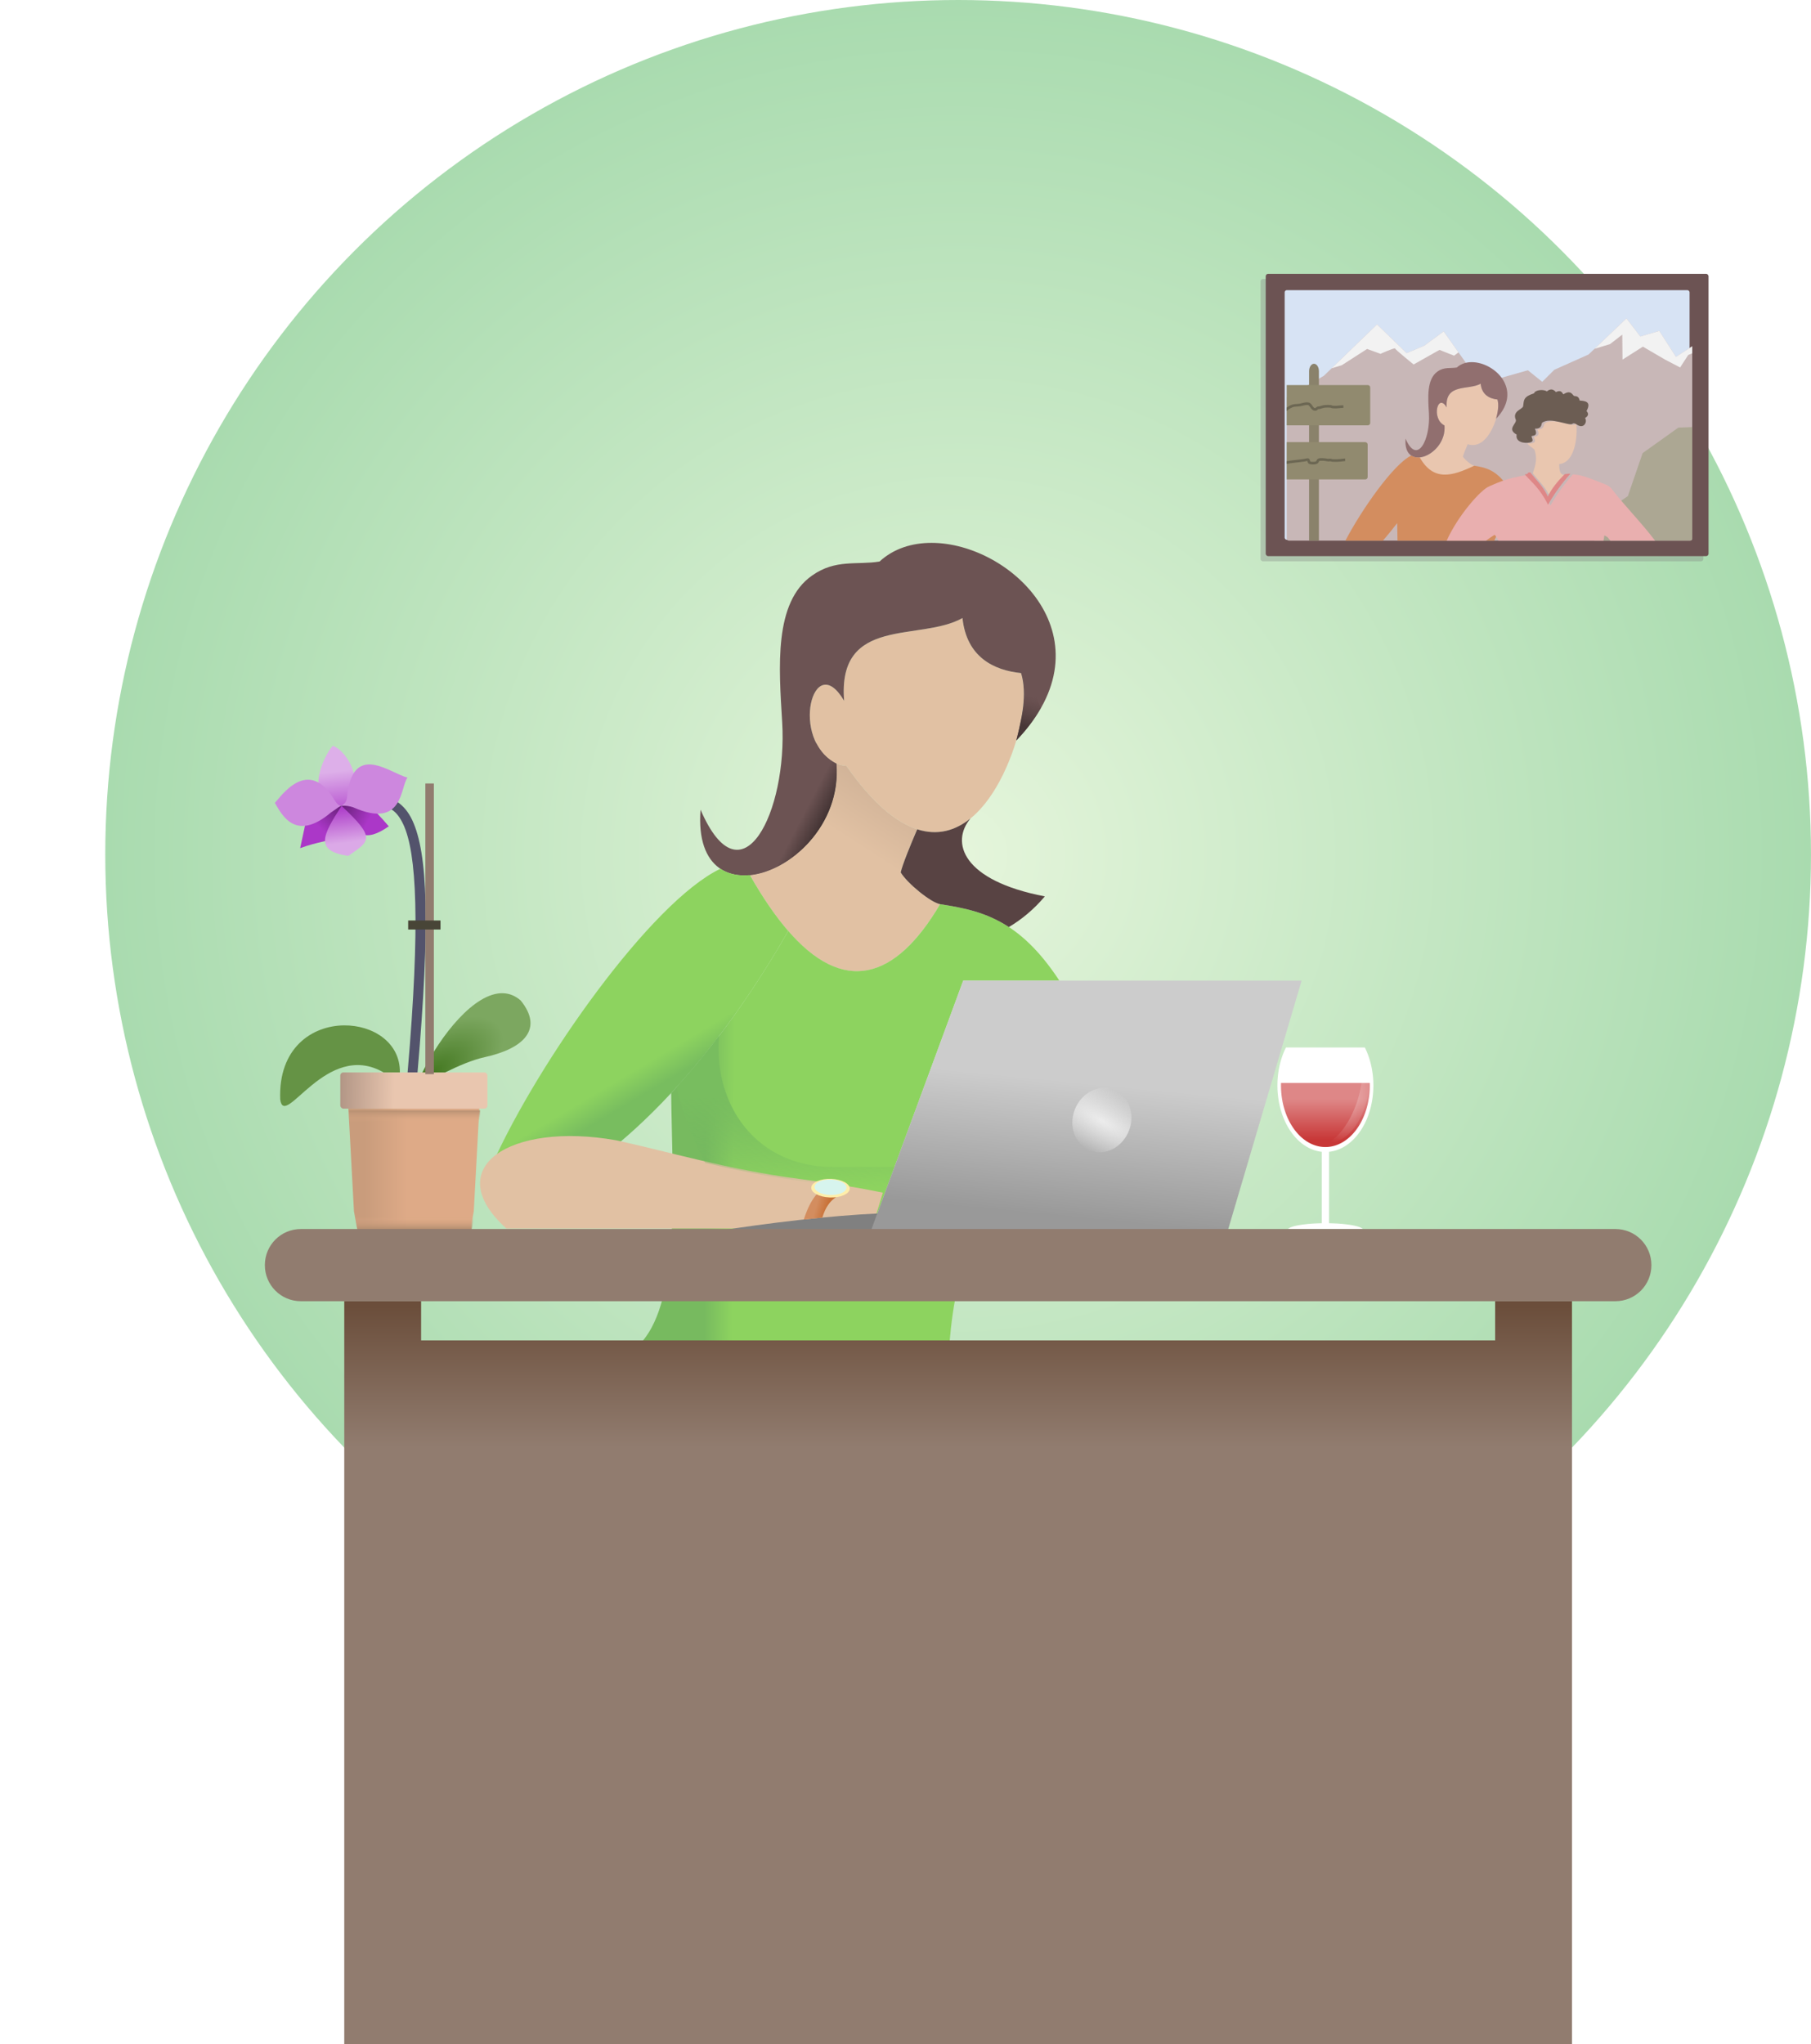 <?xml version="1.0" encoding="UTF-8" standalone="no"?>
<svg
   xmlns:dc="http://purl.org/dc/elements/1.1/"
   xmlns:cc="http://creativecommons.org/ns#"
   xmlns:rdf="http://www.w3.org/1999/02/22-rdf-syntax-ns#"
   xmlns:svg="http://www.w3.org/2000/svg"
   xmlns="http://www.w3.org/2000/svg"
   xmlns:xlink="http://www.w3.org/1999/xlink"
   xmlns:sodipodi="http://sodipodi.sourceforge.net/DTD/sodipodi-0.dtd"
   xmlns:inkscape="http://www.inkscape.org/namespaces/inkscape"
   inkscape:version="1.0 (4035a4fb49, 2020-05-01)"
   sodipodi:docname="parent.svg"
   id="svg8"
   version="1.1"
   viewBox="0 0 185.208 209.021"
   height="790"
   width="700">
  <defs
     id="defs2">
    <linearGradient
       inkscape:collect="always"
       id="linearGradient977">
      <stop
         style="stop-color:#ddafe9;stop-opacity:1;"
         offset="0"
         id="stop973" />
      <stop
         style="stop-color:#bc5fd3;stop-opacity:1"
         offset="1"
         id="stop975" />
    </linearGradient>
    <linearGradient
       inkscape:collect="always"
       id="linearGradient969">
      <stop
         style="stop-color:#ab37c8;stop-opacity:1;"
         offset="0"
         id="stop965" />
      <stop
         style="stop-color:#672178;stop-opacity:1"
         offset="1"
         id="stop967" />
    </linearGradient>
    <linearGradient
       inkscape:collect="always"
       id="linearGradient961">
      <stop
         style="stop-color:#ab37c8;stop-opacity:1;"
         offset="0"
         id="stop957" />
      <stop
         style="stop-color:#672178;stop-opacity:1"
         offset="1"
         id="stop959" />
    </linearGradient>
    <linearGradient
       inkscape:collect="always"
       id="linearGradient953">
      <stop
         style="stop-color:#dba9e7;stop-opacity:1"
         offset="0"
         id="stop949" />
      <stop
         style="stop-color:#ab37c8;stop-opacity:1"
         offset="1"
         id="stop951" />
    </linearGradient>
    <linearGradient
       id="linearGradient1662"
       inkscape:collect="always">
      <stop
         id="stop1658"
         offset="0"
         style="stop-color:#447821;stop-opacity:1;" />
      <stop
         id="stop1660"
         offset="1"
         style="stop-color:#7ca760;stop-opacity:1" />
    </linearGradient>
    <linearGradient
       id="linearGradient1646"
       inkscape:collect="always">
      <stop
         id="stop1642"
         offset="0"
         style="stop-color:#b29686;stop-opacity:1" />
      <stop
         id="stop1644"
         offset="1"
         style="stop-color:#e9c6af;stop-opacity:1" />
    </linearGradient>
    <linearGradient
       inkscape:collect="always"
       id="linearGradient1640">
      <stop
         style="stop-color:#c99c7c;stop-opacity:1"
         offset="0"
         id="stop1636" />
      <stop
         style="stop-color:#deaa87;stop-opacity:1"
         offset="1"
         id="stop1638" />
    </linearGradient>
    <linearGradient
       id="linearGradient1624"
       inkscape:collect="always">
      <stop
         id="stop1620"
         offset="0"
         style="stop-color:#b48e70;stop-opacity:1" />
      <stop
         id="stop1622"
         offset="1"
         style="stop-color:#deaa87;stop-opacity:0" />
    </linearGradient>
    <linearGradient
       id="linearGradient1616"
       inkscape:collect="always">
      <stop
         id="stop1612"
         offset="0"
         style="stop-color:#b48e70;stop-opacity:1" />
      <stop
         id="stop1614"
         offset="1"
         style="stop-color:#deaa87;stop-opacity:0" />
    </linearGradient>
    <linearGradient
       id="linearGradient1495"
       inkscape:collect="always">
      <stop
         id="stop1491"
         offset="0"
         style="stop-color:#ffffff;stop-opacity:1;" />
      <stop
         id="stop1493"
         offset="1"
         style="stop-color:#ffffff;stop-opacity:0;" />
    </linearGradient>
    <linearGradient
       id="linearGradient1471"
       inkscape:collect="always">
      <stop
         id="stop1467"
         offset="0"
         style="stop-color:#de8787;stop-opacity:1;" />
      <stop
         id="stop1469"
         offset="1"
         style="stop-color:#c83737;stop-opacity:1" />
    </linearGradient>
    <linearGradient
       id="linearGradient1381"
       inkscape:collect="always">
      <stop
         id="stop1377"
         offset="0"
         style="stop-color:#d38d5f;stop-opacity:1;" />
      <stop
         id="stop1379"
         offset="1"
         style="stop-color:#c87137;stop-opacity:1" />
    </linearGradient>
    <linearGradient
       id="linearGradient1347"
       inkscape:collect="always">
      <stop
         id="stop1343"
         offset="0"
         style="stop-color:#483737;stop-opacity:1" />
      <stop
         id="stop1345"
         offset="1"
         style="stop-color:#584343;stop-opacity:0;" />
    </linearGradient>
    <linearGradient
       id="linearGradient1332"
       inkscape:collect="always">
      <stop
         id="stop1328"
         offset="0"
         style="stop-color:#999999;stop-opacity:1" />
      <stop
         id="stop1330"
         offset="1"
         style="stop-color:#cccccc;stop-opacity:1" />
    </linearGradient>
    <linearGradient
       id="linearGradient1312"
       inkscape:collect="always">
      <stop
         id="stop1308"
         offset="0"
         style="stop-color:#000000;stop-opacity:1" />
      <stop
         id="stop1310"
         offset="1"
         style="stop-color:#6c5353;stop-opacity:1" />
    </linearGradient>
    <linearGradient
       id="linearGradient1299"
       inkscape:collect="always">
      <stop
         id="stop1295"
         offset="0"
         style="stop-color:#e5f5db;stop-opacity:1" />
      <stop
         id="stop1297"
         offset="1"
         style="stop-color:#a9dbaf;stop-opacity:1" />
    </linearGradient>
    <linearGradient
       id="linearGradient1281"
       inkscape:collect="always">
      <stop
         id="stop1277"
         offset="0"
         style="stop-color:#ececec;stop-opacity:1;" />
      <stop
         id="stop1279"
         offset="1"
         style="stop-color:#ececec;stop-opacity:0;" />
    </linearGradient>
    <linearGradient
       id="linearGradient1254"
       inkscape:collect="always">
      <stop
         id="stop1250"
         offset="0"
         style="stop-color:#e1c1a3;stop-opacity:1;" />
      <stop
         id="stop1252"
         offset="1"
         style="stop-color:#d1b398;stop-opacity:1" />
    </linearGradient>
    <linearGradient
       id="linearGradient1223"
       inkscape:collect="always">
      <stop
         id="stop1219"
         offset="0"
         style="stop-color:#78bd5f;stop-opacity:1" />
      <stop
         id="stop1221"
         offset="1"
         style="stop-color:#70b45f;stop-opacity:0;" />
    </linearGradient>
    <linearGradient
       id="linearGradient1212"
       inkscape:collect="always">
      <stop
         id="stop1208"
         offset="0"
         style="stop-color:#8dd35f;stop-opacity:1;" />
      <stop
         id="stop1210"
         offset="1"
         style="stop-color:#78bd5f;stop-opacity:1" />
    </linearGradient>
    <linearGradient
       id="linearGradient1204"
       inkscape:collect="always">
      <stop
         id="stop1200"
         offset="0"
         style="stop-color:#8dd35f;stop-opacity:1" />
      <stop
         id="stop1202"
         offset="1"
         style="stop-color:#77ba5f;stop-opacity:1" />
    </linearGradient>
    <inkscape:perspective
       id="perspective1042"
       inkscape:persp3d-origin="105 : 11.020831 : 1"
       inkscape:vp_z="210 : 60.520828 : 1"
       inkscape:vp_y="0 : 999.99995 : 0"
       inkscape:vp_x="0 : 60.520828 : 1"
       sodipodi:type="inkscape:persp3d" />
    <linearGradient
       id="linearGradient1259"
       inkscape:collect="always">
      <stop
         id="stop1255"
         offset="0"
         style="stop-color:#9a5f39;stop-opacity:1" />
      <stop
         id="stop1257"
         offset="1"
         style="stop-color:#834c2a;stop-opacity:1" />
    </linearGradient>
    <linearGradient
       gradientUnits="userSpaceOnUse"
       y2="-53.2"
       x2="-718.608"
       y1="-61.308"
       x1="-718.608"
       id="linearGradient1261"
       xlink:href="#linearGradient1259"
       inkscape:collect="always"
       gradientTransform="matrix(0.561,0,0,0.561,-325.869,-101.043)" />
    <linearGradient
       gradientUnits="userSpaceOnUse"
       y2="448.689"
       x2="272.178"
       y1="448.772"
       x1="283.065"
       id="linearGradient1206"
       xlink:href="#linearGradient1204"
       inkscape:collect="always" />
    <linearGradient
       gradientUnits="userSpaceOnUse"
       y2="418.952"
       x2="254.185"
       y1="410.366"
       x1="249.076"
       id="linearGradient1214"
       xlink:href="#linearGradient1212"
       inkscape:collect="always" />
    <linearGradient
       gradientUnits="userSpaceOnUse"
       y2="460.079"
       x2="297.409"
       y1="422.45"
       x1="295.509"
       id="linearGradient1225"
       xlink:href="#linearGradient1223"
       inkscape:collect="always" />
    <linearGradient
       gradientUnits="userSpaceOnUse"
       y2="305.4"
       x2="343.099"
       y1="325.603"
       x1="330.061"
       id="linearGradient1256"
       xlink:href="#linearGradient1254"
       inkscape:collect="always" />
    <radialGradient
       gradientUnits="userSpaceOnUse"
       gradientTransform="matrix(3.439,0.476,-0.154,1.113,-347.085,-77.117)"
       r="2.973"
       fy="65.977"
       fx="146.498"
       cy="65.977"
       cx="146.498"
       id="radialGradient1283"
       xlink:href="#linearGradient1281"
       inkscape:collect="always" />
    <radialGradient
       gradientUnits="userSpaceOnUse"
       gradientTransform="matrix(1,0,0,1.002,-3.88e-4,-0.14)"
       r="87.221"
       fy="87.361"
       fx="97.987"
       cy="87.361"
       cx="97.987"
       id="radialGradient1301"
       xlink:href="#linearGradient1299"
       inkscape:collect="always" />
    <linearGradient
       gradientUnits="userSpaceOnUse"
       y2="320.424"
       x2="306.771"
       y1="330.424"
       x1="325.962"
       id="linearGradient1326"
       xlink:href="#linearGradient1312"
       inkscape:collect="always" />
    <linearGradient
       gradientUnits="userSpaceOnUse"
       y2="417.052"
       x2="411.914"
       y1="469.075"
       x1="406.785"
       id="linearGradient1334"
       xlink:href="#linearGradient1332"
       inkscape:collect="always" />
    <linearGradient
       gradientUnits="userSpaceOnUse"
       y2="268.492"
       x2="397.773"
       y1="279.919"
       x1="394.61"
       id="linearGradient1349"
       xlink:href="#linearGradient1347"
       inkscape:collect="always" />
    <linearGradient
       gradientUnits="userSpaceOnUse"
       y2="465.228"
       x2="319.581"
       y1="463.997"
       x1="315.289"
       id="linearGradient1383"
       xlink:href="#linearGradient1381"
       inkscape:collect="always" />
    <linearGradient
       gradientUnits="userSpaceOnUse"
       y2="116.553"
       x2="135.114"
       y1="112.395"
       x1="135.114"
       id="linearGradient1473"
       xlink:href="#linearGradient1471"
       inkscape:collect="always" />
    <radialGradient
       gradientUnits="userSpaceOnUse"
       gradientTransform="matrix(1.215,0.223,-0.396,2.161,56.477,-605.765)"
       r="8.218"
       fy="423.098"
       fx="519.357"
       cy="423.098"
       cx="519.357"
       id="radialGradient1499"
       xlink:href="#linearGradient1495"
       inkscape:collect="always" />
    <linearGradient
       gradientUnits="userSpaceOnUse"
       y2="469.472"
       x2="159.788"
       y1="474.249"
       x1="159.788"
       id="linearGradient1618"
       xlink:href="#linearGradient1616"
       inkscape:collect="always" />
    <linearGradient
       gradientUnits="userSpaceOnUse"
       y2="117.649"
       x2="41.623"
       y1="117.649"
       x1="37.324"
       id="linearGradient1626"
       xlink:href="#linearGradient1640"
       inkscape:collect="always" />
    <linearGradient
       gradientTransform="scale(3.78)"
       y2="114.505"
       x2="43.041"
       y1="113.303"
       x1="43.041"
       gradientUnits="userSpaceOnUse"
       id="linearGradient1633"
       xlink:href="#linearGradient1624"
       inkscape:collect="always" />
    <linearGradient
       gradientUnits="userSpaceOnUse"
       y2="111.643"
       x2="40.351"
       y1="111.502"
       x1="34.803"
       id="linearGradient1648"
       xlink:href="#linearGradient1646"
       inkscape:collect="always" />
    <radialGradient
       gradientUnits="userSpaceOnUse"
       gradientTransform="matrix(1.23,-0.84,0.413,0.605,-56.09,79.639)"
       r="5.529"
       fy="111.13"
       fx="44.3"
       cy="111.13"
       cx="44.3"
       id="radialGradient1664"
       xlink:href="#linearGradient1662"
       inkscape:collect="always" />
    <linearGradient
       inkscape:collect="always"
       xlink:href="#linearGradient953"
       id="linearGradient955"
       x1="35.388"
       y1="86.161"
       x2="34.931"
       y2="82.402"
       gradientUnits="userSpaceOnUse" />
    <linearGradient
       inkscape:collect="always"
       xlink:href="#linearGradient961"
       id="linearGradient963"
       x1="37.737"
       y1="83.83"
       x2="34.931"
       y2="82.402"
       gradientUnits="userSpaceOnUse" />
    <linearGradient
       inkscape:collect="always"
       xlink:href="#linearGradient969"
       id="linearGradient971"
       x1="32.768"
       y1="84.689"
       x2="34.931"
       y2="82.402"
       gradientUnits="userSpaceOnUse" />
    <linearGradient
       inkscape:collect="always"
       xlink:href="#linearGradient977"
       id="linearGradient979"
       x1="34.5"
       y1="78.854"
       x2="34.931"
       y2="82.402"
       gradientUnits="userSpaceOnUse" />
    <filter
       inkscape:collect="always"
       style="color-interpolation-filters:sRGB"
       id="filter1531"
       x="-0.084"
       width="1.168"
       y="-0.132"
       height="1.264">
      <feGaussianBlur
         inkscape:collect="always"
         stdDeviation="1.589"
         id="feGaussianBlur1533" />
    </filter>
    <linearGradient
       gradientTransform="matrix(0.087,0,0,0.087,148.47,77.295)"
       inkscape:collect="always"
       xlink:href="#linearGradient892-6"
       id="linearGradient894-9"
       x1="-625.304"
       y1="647.245"
       x2="-625.304"
       y2="812.168"
       gradientUnits="userSpaceOnUse" />
    <linearGradient
       inkscape:collect="always"
       id="linearGradient892-6">
      <stop
         style="stop-color:#6b4e3b;stop-opacity:1"
         offset="0"
         id="stop888-9" />
      <stop
         style="stop-color:#917c6f;stop-opacity:1"
         offset="1"
         id="stop890-6" />
    </linearGradient>
  </defs>
  <sodipodi:namedview
     units="px"
     inkscape:window-maximized="1"
     inkscape:window-y="-11"
     inkscape:window-x="-11"
     inkscape:window-height="1526"
     inkscape:window-width="2880"
     showgrid="false"
     inkscape:document-rotation="0"
     inkscape:current-layer="layer1"
     inkscape:document-units="mm"
     inkscape:cy="694.51619"
     inkscape:cx="718.49552"
     inkscape:zoom="0.9899495"
     inkscape:pageshadow="2"
     inkscape:pageopacity="0.0"
     borderopacity="1.0"
     bordercolor="#666666"
     pagecolor="#ffffff"
     id="base" />
  <g
     id="layer1"
     inkscape:groupmode="layer"
     inkscape:label="Layer 1">
    <ellipse
       cy="87.361"
       cx="97.986"
       id="path990"
       style="fill:url(#radialGradient1301);fill-opacity:1;stroke-width:1.043;stroke-miterlimit:4;stroke-dasharray:none"
       rx="87.221"
       ry="87.361" />
    <rect
       ry="0.248"
       y="28.527"
       x="128.914"
       height="28.865"
       width="45.285"
       id="rect1441"
       style="opacity:0.58;fill:#808080;fill-opacity:1;stroke-width:1.224;filter:url(#filter1531)" />
    <path
       d="m 131.512,107.102 a 4.907,6.808 0 0 0 -0.873,3.876 4.907,6.808 0 0 0 4.536,6.788 v 7.305 a 3.865,0.7 0 0 0 -3.447,0.589 h 7.638 a 3.865,0.7 0 0 0 -3.448,-0.589 v -7.305 a 4.907,6.808 0 0 0 4.536,-6.788 4.907,6.808 0 0 0 -0.873,-3.876 z"
       style="fill:#ffffff;fill-opacity:1;stroke:none;stroke-width:0.301;stroke-miterlimit:4;stroke-dasharray:none;stroke-opacity:1"
       id="path1402" />
    <path
       d="m 131.008,110.724 a 4.542,6.301 0 0 0 -0.004,0.255 4.542,6.301 0 0 0 4.542,6.301 4.542,6.301 0 0 0 4.542,-6.301 4.542,6.301 0 0 0 -0.004,-0.255 z"
       style="fill:url(#linearGradient1473);fill-opacity:1;stroke:none;stroke-width:0.214;stroke-miterlimit:4;stroke-dasharray:none;stroke-opacity:1"
       id="ellipse1421" />
    <path
       transform="scale(0.265)"
       d="M 371.438 238.463 C 370.973 238.725 370.492 238.966 370.004 239.197 C 369.864 239.264 369.722 239.327 369.58 239.391 C 369.215 239.556 368.844 239.715 368.467 239.865 C 368.321 239.924 368.175 239.983 368.027 240.039 C 367.515 240.234 366.997 240.422 366.467 240.594 C 365.878 240.785 365.278 240.963 364.67 241.129 C 363.454 241.461 362.2 241.749 360.924 242.006 C 359.745 242.243 358.541 242.451 357.33 242.648 C 356.908 242.717 356.485 242.784 356.061 242.85 C 353.747 243.21 351.41 243.54 349.107 243.914 C 347.986 244.096 346.881 244.299 345.785 244.514 C 345.382 244.593 344.978 244.671 344.58 244.756 C 344.387 244.797 344.194 244.84 344.002 244.883 C 343.467 245.003 342.939 245.132 342.416 245.266 C 342.196 245.322 341.974 245.376 341.756 245.436 C 341.057 245.625 340.368 245.826 339.695 246.049 C 339.109 246.243 338.532 246.451 337.969 246.674 C 337.406 246.897 336.855 247.135 336.318 247.391 C 335.781 247.646 335.258 247.92 334.75 248.213 C 332.72 249.383 330.935 250.862 329.494 252.771 C 329.134 253.249 328.794 253.754 328.479 254.287 C 328.163 254.82 327.872 255.382 327.604 255.975 C 327.604 255.975 327.602 255.977 327.602 255.977 C 327.592 255.998 327.584 256.023 327.574 256.045 C 327.407 256.419 327.253 256.808 327.105 257.207 C 327.066 257.314 327.026 257.421 326.988 257.529 C 326.838 257.959 326.694 258.398 326.566 258.857 C 326.566 258.857 326.566 258.859 326.566 258.859 C 326.471 259.204 326.383 259.557 326.301 259.918 C 326.301 259.918 326.301 259.92 326.301 259.92 C 326.137 260.643 326 261.401 325.893 262.195 C 325.893 262.195 325.893 262.197 325.893 262.197 C 325.839 262.594 325.793 263.001 325.754 263.416 C 325.754 263.417 325.754 263.417 325.754 263.418 C 325.638 264.666 325.59 265.997 325.613 267.42 C 325.629 268.37 325.676 269.358 325.758 270.391 C 325.384 269.754 325.012 269.172 324.645 268.643 C 324.645 268.643 324.645 268.641 324.645 268.641 C 323.909 267.581 323.188 266.73 322.486 266.066 C 322.135 265.735 321.79 265.449 321.449 265.209 C 321.279 265.089 321.11 264.979 320.943 264.881 C 320.943 264.881 320.942 264.881 320.941 264.881 C 319.938 264.292 318.989 264.093 318.115 264.215 C 317.824 264.256 317.541 264.332 317.268 264.441 C 317.123 264.499 316.983 264.569 316.844 264.645 C 316.605 264.774 316.377 264.933 316.154 265.113 C 316.125 265.137 316.095 265.159 316.066 265.184 C 315.867 265.353 315.674 265.547 315.488 265.754 C 315.336 265.924 315.193 266.117 315.051 266.311 C 314.964 266.429 314.872 266.537 314.789 266.664 C 314.577 266.989 314.375 267.335 314.189 267.711 C 314.189 267.711 314.189 267.713 314.189 267.713 C 314.181 267.73 314.174 267.75 314.166 267.768 C 314.016 268.075 313.877 268.401 313.746 268.738 C 313.706 268.84 313.669 268.946 313.631 269.051 C 313.528 269.334 313.433 269.625 313.344 269.926 C 313.315 270.022 313.285 270.117 313.258 270.215 C 313.146 270.617 313.042 271.03 312.955 271.459 C 312.871 271.872 312.803 272.299 312.742 272.732 C 312.722 272.877 312.705 273.024 312.688 273.17 C 312.649 273.492 312.617 273.818 312.592 274.148 C 312.581 274.29 312.569 274.431 312.561 274.574 C 312.534 275.038 312.518 275.506 312.518 275.982 L 312.518 275.984 C 312.518 276.453 312.535 276.929 312.562 277.406 C 312.572 277.571 312.585 277.737 312.598 277.902 C 312.624 278.246 312.657 278.59 312.697 278.936 C 312.715 279.088 312.733 279.24 312.754 279.393 C 312.821 279.887 312.898 280.383 312.996 280.879 C 313.214 281.978 313.509 283.075 313.887 284.148 C 314.265 285.222 314.725 286.273 315.275 287.281 C 316.101 288.794 317.126 290.211 318.373 291.463 C 318.748 291.839 319.149 292.194 319.564 292.539 C 319.642 292.604 319.72 292.669 319.799 292.732 C 320.218 293.068 320.655 293.387 321.115 293.688 C 321.391 293.868 321.672 294.044 321.963 294.211 C 322.234 294.366 322.512 294.516 322.797 294.658 C 323.978 295.101 325.255 295.406 326.652 295.533 C 360.424 343.679 383.57 314.086 392.227 285.68 C 392.59 284.273 392.927 282.868 393.246 281.467 C 393.277 281.331 393.307 281.193 393.338 281.057 C 393.549 280.116 393.739 279.182 393.93 278.248 C 395.162 271.98 395.779 265.329 394.043 259.697 C 383.461 258.626 373.012 253.477 371.438 238.463 z "
       style="fill:#e1c1a3;fill-opacity:1;stroke:none;stroke-width:1.523px;stroke-linecap:butt;stroke-linejoin:miter;stroke-opacity:1"
       id="path967" />
    <path
       sodipodi:nodetypes="ccccccccccc"
       transform="scale(0.265)"
       d="m 359.516,209.453 c -7.574,-0.009 -14.675,2.216 -20.078,7.199 -8.639,1.445 -16.953,-1.027 -26.002,5.387 -14.855,10.308 -12.867,35.416 -11.58,56.568 2.091,34.38 -15.598,70.707 -31.506,33.791 -3.524,46.515 55.776,22.198 52.447,-17.74 -18.229,-9.132 -9.001,-44.645 2.961,-24.268 -2.609,-33.014 29.321,-22.704 45.68,-31.928 1.575,15.014 12.025,20.164 22.606,21.235 2.449,7.944 0.242,17.931 -1.817,25.982 37.155,-38.79 -1.726,-76.192 -32.711,-76.227 z"
       style="fill:#6c5353;stroke:none;stroke-width:1.523px;stroke-linecap:butt;stroke-linejoin:miter;stroke-opacity:1"
       id="path981" />
    <path
       transform="scale(0.265)"
       d="M 322.797 294.658 C 324.747 318.051 305.216 336.056 289.402 337.637 C 316.744 385.873 341.958 384.299 362.797 348.854 C 359.238 348.244 350.127 340.817 347.598 336.607 C 348.235 333.711 351.241 326.293 353.967 319.967 C 345.879 317.354 336.74 309.913 326.652 295.533 C 325.954 295.47 325.286 295.362 324.645 295.215 C 324.003 295.067 323.387 294.88 322.797 294.658 z "
       style="fill:url(#linearGradient1256);fill-opacity:1;stroke:none;stroke-width:1.523px;stroke-linecap:butt;stroke-linejoin:miter;stroke-opacity:1"
       id="path986" />
    <path
       sodipodi:nodetypes="cccccc"
       transform="scale(0.265)"
       d="m 278.014,335.191 c -26.865,12.887 -70.295,74.694 -87.779,113.479 7.575,-8.122 26.148,-11.847 48.844,-7.836 14.622,-12.312 39.619,-37.099 65.109,-81.633 -4.848,-5.589 -9.78,-12.735 -14.785,-21.564 -4.222,0.422 -8.177,-0.311 -11.389,-2.445 z"
       style="fill:url(#linearGradient1214);stroke:none;stroke-width:1.523px;stroke-linecap:butt;stroke-linejoin:miter;stroke-opacity:1;fill-opacity:1"
       id="path997" />
    <path
       transform="scale(0.265)"
       d="M 362.797 348.854 C 345.62 378.07 325.469 384.242 303.605 358.506 C 303.8 358.735 303.994 358.978 304.188 359.201 C 288.107 387.296 272.229 407.516 259.021 421.719 C 259.33 454.446 263.084 500.75 247.475 517.979 L 366.439 517.979 C 367.727 502.723 370.445 488.016 377.396 474.939 L 336.074 474.939 L 371.725 378.357 L 408.824 378.357 C 393.205 354.541 378.489 351.293 362.797 348.854 z "
       style="fill:url(#linearGradient1206);stroke:none;stroke-width:1.523px;stroke-linecap:butt;stroke-linejoin:miter;stroke-opacity:1;fill-opacity:1"
       id="path1016" />
    <path
       sodipodi:nodetypes="ccccccccccccccccc"
       d="m 51.785,125.609 h 35.681 l 1.71,-0.008 1.116,-3.658 c -2.723,-0.554 -5.482,-1.01 -8.458,-1.392 -7.324,-0.94 -13.781,-2.88 -18.846,-3.966 -10.814,-1.911 -18.096,2.812 -11.203,9.024 z m 37.391,-0.008 -0.003,0.008 h 12.606 l 1.717,-0.073 z m 14.32,-0.065 0.593,-0.003 c -0.023,-0.007 -0.044,-0.013 -0.067,-0.02 z"
       style="fill:#e1c1a3;fill-opacity:1;stroke:none;stroke-width:0.403px;stroke-linecap:butt;stroke-linejoin:miter;stroke-opacity:1"
       id="path1007" />
    <path
       transform="scale(0.265)"
       d="M 339.762 468.143 C 319.806 469.028 295.83 471.97 277.002 474.939 L 340.135 474.939 L 339.762 468.143 z "
       style="fill:#808080;stroke:none;stroke-width:1.523px;stroke-linecap:butt;stroke-linejoin:miter;stroke-opacity:1"
       id="path1035" />
    <path
       transform="scale(0.265)"
       d="M 371.725 378.357 L 336.074 474.939 L 473.785 474.939 L 502.322 378.357 L 371.725 378.357 z "
       style="fill:url(#linearGradient1334);stroke:none;stroke-width:1.523px;stroke-linecap:butt;stroke-linejoin:miter;stroke-opacity:1;fill-opacity:1"
       id="path1037" />
    <path
       sodipodi:nodetypes="cccsccsc"
       transform="scale(0.265)"
       d="m 277.441,399.762 c -5.743,7.535 -11.243,14.071 -16.381,19.723 2.293,10.099 7.002,21.485 11.117,29.205 11.77,2.735 24.549,5.39 38.131,7.133 10.881,1.396 20.989,3.064 30.953,5.064 l 3.93,-10.646 h -23.934 c -28.355,0 -45.958,-22.636 -43.816,-50.479 z"
       style="fill:url(#linearGradient1225);fill-opacity:1;stroke:none;stroke-width:1.901;stroke-linecap:butt;stroke-linejoin:miter;stroke-miterlimit:4;stroke-dasharray:none;stroke-opacity:1"
       id="path1030" />
    <ellipse
       transform="rotate(21.218)"
       ry="3.341"
       rx="2.973"
       cy="65.977"
       cx="146.498"
       id="path1275"
       style="opacity:1;fill:url(#radialGradient1283);fill-opacity:1;stroke:none;stroke-width:0.503;stroke-miterlimit:4;stroke-dasharray:none;stroke-opacity:1" />
    <path
       sodipodi:nodetypes="cccc"
       transform="scale(0.265)"
       d="m 314.957,286.635 c 5.272,21.981 -14.708,41.561 -25.959,51.061 15.882,-1.313 35.765,-19.447 33.799,-43.037 -3.657,-1.832 -6.193,-4.732 -7.84,-8.023 z"
       style="fill:url(#linearGradient1326);stroke:none;stroke-width:1px;stroke-linecap:butt;stroke-linejoin:miter;stroke-opacity:1;fill-opacity:1"
       id="path1303" />
    <path
       sodipodi:nodetypes="ccccccc"
       id="path1336"
       style="fill:#584343;stroke:none;stroke-width:1.523px;stroke-linecap:butt;stroke-linejoin:miter;stroke-opacity:1;fill-opacity:1"
       d="m 374.541,315.764 c -5.795,4.697 -12.683,6.754 -20.574,4.205 -2.725,6.326 -5.732,13.742 -6.369,16.639 2.529,4.209 11.64,11.637 15.199,12.246 9.055,1.407 17.785,3.089 26.551,8.826 4.986,-2.961 9.643,-6.812 13.875,-11.822 -31.923,-6.119 -36.449,-20.863 -28.682,-30.094 z"
       transform="scale(0.265)" />
    <path
       sodipodi:nodetypes="ccccc"
       transform="scale(0.265)"
       d="m 393.037,257.348 c 0.466,2.311 1.032,7.528 2.572,11.109 -0.735,5.475 -1.866,11.348 -3.383,17.223 4.01,-4.187 7.13,-8.357 9.475,-12.467 -2.411,-5.995 -5.109,-11.644 -8.664,-15.865 z"
       style="fill:url(#linearGradient1349);stroke:none;stroke-width:1px;stroke-linecap:butt;stroke-linejoin:miter;stroke-opacity:1;fill-opacity:1"
       id="path1338" />
    <path
       transform="scale(0.265)"
       d="M 320.287 457.221 C 316.337 458.746 312.93 461.992 310.207 470.521 C 312.59 470.262 314.969 470.015 317.346 469.785 C 319.852 461.537 324.103 461.718 327.852 458.418 C 325.361 458 322.837 457.603 320.287 457.221 z "
       style="fill:url(#linearGradient1383);stroke:none;stroke-width:1px;stroke-linecap:butt;stroke-linejoin:miter;stroke-opacity:1;fill-opacity:1"
       id="path1357" />
    <ellipse
       transform="matrix(0.999,0.041,-0.091,0.996,0,0)"
       ry="0.953"
       rx="1.968"
       cy="118.031"
       cx="95.77"
       id="path1362"
       style="opacity:1;fill:#ffeeaa;fill-opacity:1;stroke:none;stroke-width:0.484;stroke-miterlimit:4;stroke-dasharray:none;stroke-opacity:1" />
    <ellipse
       style="opacity:1;fill:#d7f4ee;fill-opacity:1;stroke:none;stroke-width:0.403;stroke-miterlimit:4;stroke-dasharray:none;stroke-opacity:1"
       id="ellipse1367"
       cx="95.764"
       cy="117.938"
       rx="1.638"
       ry="0.793"
       transform="matrix(0.999,0.041,-0.091,0.996,0,0)" />
    <path
       sodipodi:nodetypes="cccc"
       transform="scale(0.265)"
       d="m 512.299,440.893 c 11.21,0.434 19.653,-18.421 15.246,-36.096 h -3.65 c 5.659,11.28 -2.819,32.371 -11.596,36.096 z"
       style="opacity:0.336;fill:url(#radialGradient1499);fill-opacity:1;stroke:none;stroke-width:5.299;stroke-miterlimit:4;stroke-dasharray:none;stroke-opacity:1"
       id="ellipse1483" />
    <path
       sodipodi:nodetypes="ccccccc"
       d="m 35.63,113.352 0.568,10.492 0.33,1.837 h 11.593 l 0.331,-1.837 0.568,-10.492 z"
       inkscape:transform-center-y="21.997841"
       style="fill:url(#linearGradient1626);fill-opacity:1;stroke:none;stroke-width:0.337;stroke-miterlimit:4;stroke-dasharray:none;stroke-opacity:1"
       id="path1515" />
    <rect
       ry="0.316"
       y="109.651"
       x="34.803"
       height="3.701"
       width="15.046"
       id="rect1526"
       style="fill:url(#linearGradient1648);fill-opacity:1;stroke:none;stroke-width:0.337;stroke-miterlimit:4;stroke-dasharray:none;stroke-opacity:1" />
    <path
       d="m 51.476,101.553 c -2.955,-0.122 -6.448,4.364 -8.281,8.098 h 2.328 c 1.37,-0.671 2.747,-1.275 4.08,-1.569 3.961,-0.873 6.007,-2.869 3.649,-5.785 -0.554,-0.486 -1.152,-0.717 -1.775,-0.743 z"
       style="fill:url(#radialGradient1664);stroke:none;stroke-width:0.337px;stroke-linecap:butt;stroke-linejoin:miter;stroke-opacity:1;fill-opacity:1"
       id="path1536" />
    <path
       d="m 35.196,104.84 c -3.289,0.027 -6.742,2.31 -6.54,7.579 0.433,3.138 4.701,-6.148 10.574,-2.769 h 1.663 c 0.048,-3.057 -2.758,-4.835 -5.698,-4.81 z"
       style="fill:#659345;stroke:none;stroke-width:0.337px;stroke-linecap:butt;stroke-linejoin:miter;stroke-opacity:1;fill-opacity:1"
       id="path1538" />
    <path
       d="m 38.648,81.379 c -1.414,-0.045 -2.941,0.453 -4.593,0.896 l 0.261,0.977 c 1.677,-0.449 3.16,-0.899 4.299,-0.863 1.139,0.036 1.941,0.427 2.635,1.913 1.357,2.905 1.748,10.108 0.435,25.349 h 1.014 C 44.013,94.433 43.745,87.251 42.167,83.871 41.358,82.14 40.062,81.423 38.648,81.379 Z"
       style="color:#000000;font-style:normal;font-variant:normal;font-weight:normal;font-stretch:normal;font-size:medium;line-height:normal;font-family:sans-serif;font-variant-ligatures:normal;font-variant-position:normal;font-variant-caps:normal;font-variant-numeric:normal;font-variant-alternates:normal;font-variant-east-asian:normal;font-feature-settings:normal;font-variation-settings:normal;text-indent:0;text-align:start;text-decoration:none;text-decoration-line:none;text-decoration-style:solid;text-decoration-color:#000000;letter-spacing:normal;word-spacing:normal;text-transform:none;writing-mode:lr-tb;direction:ltr;text-orientation:mixed;dominant-baseline:auto;baseline-shift:baseline;text-anchor:start;white-space:normal;shape-padding:0;shape-margin:0;inline-size:0;clip-rule:nonzero;display:inline;overflow:visible;visibility:visible;isolation:auto;mix-blend-mode:normal;color-interpolation:sRGB;color-interpolation-filters:linearRGB;solid-color:#000000;solid-opacity:1;vector-effect:none;fill:#53536c;fill-opacity:1;fill-rule:nonzero;stroke:none;stroke-width:0.337;stroke-linecap:butt;stroke-linejoin:miter;stroke-miterlimit:4;stroke-dasharray:none;stroke-dashoffset:0;stroke-opacity:1;color-rendering:auto;image-rendering:auto;shape-rendering:auto;text-rendering:auto;enable-background:accumulate;stop-color:#000000"
       id="path1556" />
    <path
       sodipodi:nodetypes="ccc"
       id="path1562"
       d="m 34.931,82.402 c 1.28,3.251 2.493,3.711 4.83,2.085 -3.365,-3.926 -2.961,-2.2 -4.83,-2.085 z"
       style="fill:url(#linearGradient963);stroke:none;stroke-width:0.337px;stroke-linecap:butt;stroke-linejoin:miter;stroke-opacity:1;fill-opacity:1" />
    <path
       sodipodi:nodetypes="ccc"
       id="path1566"
       d="m 34.931,82.402 c 0.55,4.228 -0.554,2.944 -4.234,4.319 2.598,-11.877 0.233,-4.049 4.234,-4.319 z"
       style="fill:url(#linearGradient971);stroke:none;stroke-width:0.337px;stroke-linecap:butt;stroke-linejoin:miter;stroke-opacity:1;fill-opacity:1" />
    <path
       sodipodi:nodetypes="ccc"
       id="path1564"
       d="m 34.931,82.402 c -1.986,3.063 -2.755,4.601 0.681,5.109 2.195,-1.505 2.895,-1.782 -0.681,-5.109 z"
       style="fill:url(#linearGradient955);stroke:none;stroke-width:0.337px;stroke-linecap:butt;stroke-linejoin:miter;stroke-opacity:1;fill-opacity:1" />
    <path
       sodipodi:nodetypes="ccc"
       id="path1568"
       d="m 34.931,82.402 c -4.112,-0.434 -1.814,-5.19 -0.894,-6.149 1.598,0.581 3.667,4.308 0.894,6.149 z"
       style="fill:url(#linearGradient979);stroke:none;stroke-width:0.337px;stroke-linecap:butt;stroke-linejoin:miter;stroke-opacity:1;fill-opacity:1" />
    <path
       sodipodi:nodetypes="ccccc"
       id="path1570"
       d="m 34.931,82.402 c 0.449,-0.064 0.812,0.03 1.17,0.133 5.195,2.294 4.802,-2.048 5.575,-3.027 -1.801,-0.454 -5.655,-3.765 -6.192,2.064 -0.071,0.526 -0.33,0.607 -0.553,0.83 z"
       style="fill:#cd87de;stroke:none;stroke-width:0.337px;stroke-linecap:butt;stroke-linejoin:miter;stroke-opacity:1" />
    <path
       sodipodi:nodetypes="cccccc"
       id="path1572"
       d="m 34.931,82.402 c -0.279,-0.014 -0.483,-0.23 -0.719,-0.591 -2.708,-4.559 -5.502,-0.327 -6.103,0.278 0.667,1.116 2.054,4.092 5.734,0.986 0.774,-0.514 0.856,-0.649 1.088,-0.674 z"
       style="fill:#cd87de;stroke:none;stroke-width:0.337px;stroke-linecap:butt;stroke-linejoin:miter;stroke-opacity:1" />
    <path
       transform="scale(0.265)"
       d="M 164.195 302.289 C 164.171 302.289 164.15 302.307 164.15 302.332 L 164.15 414.43 L 167.434 414.43 L 167.434 302.332 C 167.434 302.307 167.413 302.289 167.389 302.289 L 164.195 302.289 z "
       style="opacity:1;fill:#917c6f;fill-opacity:1;stroke:none;stroke-width:1;stroke-miterlimit:4;stroke-dasharray:none;stroke-opacity:1"
       id="rect1587" />
    <rect
       ry="0.012"
       y="94.116"
       x="41.743"
       height="0.921"
       width="3.307"
       id="rect1605"
       style="opacity:1;fill:#484537;fill-opacity:1;stroke:none;stroke-width:0.265;stroke-miterlimit:4;stroke-dasharray:none;stroke-opacity:1" />
    <path
       transform="scale(0.265)"
       d="M 136.887 468.482 L 138.061 475.016 L 181.877 475.016 L 183.055 468.482 L 136.887 468.482 z "
       style="fill:url(#linearGradient1618);stroke:none;stroke-width:1px;stroke-linecap:butt;stroke-linejoin:miter;stroke-opacity:1;fill-opacity:1"
       id="path1607" />
    <path
       transform="scale(0.265)"
       d="M 134.666 428.418 L 135.004 434.643 L 184.938 434.643 L 185.275 428.418 L 134.666 428.418 z "
       inkscape:transform-center-y="21.997841"
       style="fill:url(#linearGradient1633);fill-opacity:1;stroke:none;stroke-width:1.274;stroke-miterlimit:4;stroke-dasharray:none;stroke-opacity:1"
       id="path1628" />
    <rect
       style="opacity:1;fill:#6c5353;fill-opacity:1;stroke-width:1.224"
       id="rect981"
       width="45.285"
       height="28.865"
       x="129.443"
       y="27.997"
       ry="0.248" />
    <rect
       ry="0.219"
       y="29.667"
       x="131.381"
       height="25.526"
       width="41.409"
       id="rect983"
       style="opacity:1;fill:#d7e3f4;fill-opacity:1;stroke-width:1.1" />
    <path
       id="path1351"
       style="fill:#c8b7b7;stroke:none;stroke-width:1px;stroke-linecap:butt;stroke-linejoin:miter;stroke-opacity:1"
       d="M 627.678 122.857 L 613.035 136.785 L 599.822 142.678 L 595.178 147.322 L 589.643 142.857 L 571.402 148.049 L 557.143 127.857 L 549.643 133.393 L 542.857 136.25 L 531.428 125.178 L 510.893 145 L 496.557 153.305 L 496.557 207.775 C 496.557 208.235 496.925 208.604 497.385 208.604 L 652.234 208.604 C 652.694 208.604 653.064 208.235 653.064 207.775 L 653.064 133.615 L 646.785 137.678 L 640.357 127.678 L 633.035 129.822 L 627.678 122.857 z "
       transform="scale(0.265)" />
    <path
       id="path967-7"
       style="fill:#e9c6af;fill-opacity:1;stroke:none;stroke-width:0.437px;stroke-linecap:butt;stroke-linejoin:miter;stroke-opacity:1"
       d="M 571.402 148.049 C 571.269 148.124 571.132 148.191 570.992 148.258 C 570.952 148.277 570.912 148.296 570.871 148.314 C 570.766 148.362 570.659 148.406 570.551 148.449 C 570.509 148.466 570.468 148.484 570.426 148.5 C 570.279 148.556 570.13 148.609 569.979 148.658 C 569.81 148.713 569.638 148.765 569.463 148.812 C 569.114 148.908 568.755 148.991 568.389 149.064 C 568.051 149.132 567.705 149.191 567.357 149.248 C 567.236 149.268 567.116 149.288 566.994 149.307 C 566.331 149.41 565.66 149.504 565 149.611 C 564.678 149.664 564.363 149.722 564.049 149.783 C 563.933 149.806 563.817 149.827 563.703 149.852 C 563.648 149.863 563.592 149.877 563.537 149.889 C 563.384 149.923 563.232 149.96 563.082 149.998 C 563.019 150.014 562.955 150.03 562.893 150.047 C 562.692 150.101 562.495 150.159 562.303 150.223 C 562.135 150.278 561.97 150.338 561.809 150.402 C 561.647 150.466 561.488 150.534 561.334 150.607 C 561.18 150.681 561.03 150.76 560.885 150.844 C 560.303 151.179 559.792 151.603 559.379 152.15 C 559.276 152.287 559.178 152.431 559.088 152.584 C 558.998 152.737 558.913 152.898 558.836 153.068 C 558.833 153.075 558.832 153.081 558.828 153.088 C 558.78 153.195 558.736 153.308 558.693 153.422 C 558.682 153.452 558.671 153.483 558.66 153.514 C 558.617 153.637 558.576 153.763 558.539 153.895 C 558.513 153.993 558.487 154.096 558.463 154.199 C 558.416 154.407 558.377 154.624 558.346 154.852 C 558.331 154.965 558.314 155.082 558.305 155.201 C 558.305 155.201 558.305 155.203 558.305 155.203 C 558.271 155.561 558.259 155.942 558.266 156.35 C 558.269 156.622 558.284 156.905 558.307 157.201 C 558.2 157.019 558.091 156.853 557.986 156.701 L 557.986 156.699 C 557.775 156.395 557.57 156.151 557.369 155.961 C 557.269 155.866 557.168 155.786 557.07 155.717 C 557.022 155.682 556.974 155.649 556.926 155.621 C 556.638 155.452 556.366 155.397 556.115 155.432 C 556.032 155.443 555.95 155.465 555.871 155.496 C 555.83 155.513 555.79 155.533 555.75 155.555 C 555.682 155.592 555.617 155.638 555.553 155.689 C 555.545 155.696 555.537 155.702 555.525 155.709 C 555.468 155.757 555.414 155.812 555.361 155.871 C 555.317 155.92 555.275 155.976 555.234 156.031 C 555.208 156.065 555.184 156.096 555.16 156.133 C 555.099 156.226 555.042 156.326 554.988 156.434 C 554.986 156.439 554.984 156.444 554.98 156.449 C 554.937 156.537 554.897 156.63 554.859 156.727 C 554.848 156.756 554.838 156.786 554.826 156.816 C 554.796 156.898 554.77 156.982 554.744 157.068 C 554.737 157.096 554.728 157.122 554.717 157.15 C 554.687 157.266 554.656 157.385 554.631 157.508 C 554.608 157.626 554.588 157.749 554.57 157.873 C 554.567 157.914 554.558 157.956 554.555 157.998 C 554.543 158.09 554.535 158.185 554.527 158.279 C 554.524 158.32 554.52 158.359 554.52 158.4 C 554.512 158.533 554.51 158.668 554.51 158.805 C 554.51 158.939 554.512 159.076 554.52 159.213 C 554.522 159.26 554.527 159.308 554.531 159.355 C 554.539 159.454 554.547 159.551 554.562 159.65 C 554.566 159.694 554.572 159.737 554.576 159.781 C 554.595 159.923 554.618 160.067 554.646 160.209 C 554.709 160.524 554.794 160.837 554.902 161.145 C 555.011 161.452 555.141 161.754 555.299 162.043 C 555.535 162.477 555.83 162.883 556.188 163.242 C 556.295 163.35 556.41 163.452 556.529 163.551 C 556.552 163.569 556.575 163.587 556.598 163.605 C 556.718 163.702 556.843 163.795 556.975 163.881 C 557.054 163.933 557.133 163.982 557.217 164.029 C 557.295 164.074 557.375 164.117 557.457 164.158 C 558.016 170.865 552.418 176.027 547.885 176.48 C 555.723 190.309 562.951 189.857 568.926 179.695 C 567.905 179.521 565.293 177.392 564.568 176.186 C 564.751 175.355 565.613 173.228 566.395 171.414 C 566.345 171.398 566.292 171.373 566.242 171.355 C 571.767 173.271 575.605 167.347 577.361 161.584 C 577.466 161.181 577.563 160.779 577.654 160.377 C 577.662 160.338 577.672 160.299 577.68 160.26 C 577.74 159.99 577.795 159.721 577.85 159.453 C 578.203 157.656 578.379 155.749 577.883 154.135 C 574.849 153.828 571.854 152.353 571.402 148.049 z M 559.568 165.773 C 559.657 165.889 559.745 165.994 559.834 166.105 C 559.745 165.994 559.657 165.889 559.568 165.773 z M 560.561 166.992 C 560.657 167.104 560.752 167.211 560.848 167.318 C 560.752 167.211 560.657 167.104 560.561 166.992 z M 561.547 168.074 C 561.639 168.169 561.731 168.263 561.822 168.354 C 561.731 168.263 561.639 168.169 561.547 168.074 z M 562.508 169.002 C 562.592 169.077 562.677 169.159 562.76 169.23 C 562.676 169.158 562.592 169.077 562.508 169.002 z M 564.549 170.551 C 564.626 170.598 564.702 170.636 564.779 170.68 C 564.702 170.636 564.626 170.598 564.549 170.551 z M 565.393 171.006 C 565.494 171.054 565.595 171.097 565.695 171.141 C 565.595 171.097 565.494 171.055 565.393 171.006 z "
       transform="scale(0.265)" />
    <path
       id="path981-7"
       style="fill:#916f6f;stroke:none;stroke-width:0.437px;stroke-linecap:butt;stroke-linejoin:miter;stroke-opacity:1"
       d="m 567.984,139.73 c -2.171,-0.003 -4.207,0.636 -5.756,2.064 -2.477,0.414 -4.861,-0.294 -7.455,1.545 -4.259,2.955 -3.687,10.153 -3.318,16.217 0.599,9.856 -4.473,20.271 -9.033,9.688 -1.01,13.335 15.989,6.364 15.035,-5.086 -5.226,-2.618 -2.58,-12.799 0.85,-6.957 -0.748,-9.465 8.406,-6.508 13.096,-9.152 0.451,4.304 3.447,5.781 6.48,6.088 0.702,2.277 0.071,5.139 -0.52,7.447 10.652,-11.121 -0.496,-21.844 -9.379,-21.854 z"
       transform="scale(0.265)"
       sodipodi:nodetypes="cccsccccccc" />
    <path
       id="path997-0"
       style="fill:#d38d5f;fill-opacity:1;stroke:none;stroke-width:0.437px;stroke-linecap:butt;stroke-linejoin:miter;stroke-opacity:1"
       d="m 544.619,175.779 c -6.936,3.327 -19.341,21.181 -25.404,32.824 h 14.482 c 1.633,-1.863 3.521,-4.19 5.5,-6.762 0.035,2.155 0.095,4.406 0.129,6.762 h 37.354 l 4.527,-9.969 0.914,-10.48 c -4.478,-6.828 -8.697,-7.76 -13.195,-8.459 -8.571,4.067 -15.697,6.138 -21.041,-3.215 -1.21,0.121 -2.345,-0.089 -3.266,-0.701 z"
       transform="scale(0.265)"
       sodipodi:nodetypes="ccccccccccc" />
    <path
       id="path1435"
       style="fill:#aca793;stroke:none;stroke-width:1px;stroke-linecap:butt;stroke-linejoin:miter;stroke-opacity:1"
       d="M 653.064 164.777 L 647.678 165 L 633.928 174.822 L 628.215 191.428 L 618.393 198.035 L 615.275 208.604 L 652.234 208.604 C 652.694 208.604 653.064 208.235 653.064 207.775 L 653.064 164.777 z "
       transform="scale(0.265)" />
    <path
       id="path1006-6"
       style="fill:#e9afaf;fill-opacity:1;stroke:none;stroke-width:0.275px;stroke-linecap:butt;stroke-linejoin:miter;stroke-opacity:1"
       d="M 607.01 183.049 C 603.728 186.726 600.782 190.769 598.355 195.047 C 595.184 188.752 592.303 186.617 589.34 183.307 C 581.011 184.441 576.417 186.988 574.877 187.576 C 571.59 188.719 562.581 199 558.303 208.604 L 573.488 208.604 C 574.613 207.771 575.712 207.014 576.781 206.346 C 576.785 206.352 576.793 206.357 576.797 206.363 C 577.401 206.903 577.872 207.679 578.26 208.604 L 618.818 208.604 C 618.935 207.915 619.033 207.26 619.168 206.537 C 619.614 206.944 620.166 206.953 620.547 207.461 C 620.852 207.867 621.156 208.232 621.461 208.604 L 638.717 208.604 C 633.879 202.123 626.776 194.928 622.02 188.676 C 621.53 188.033 621.05 187.659 620.271 187.207 C 615.376 185.319 610.924 183.153 607.01 183.049 z "
       transform="scale(0.265)" />
    <path
       id="path994-8"
       style="fill:#e9c6af;fill-opacity:1;stroke:none;stroke-width:0.275px;stroke-linecap:butt;stroke-linejoin:miter;stroke-opacity:1"
       d="M 598.975 162.543 C 597.83 162.553 596.788 162.787 596.01 163.418 C 595.747 164.339 595.715 165.746 593.322 165.65 C 593.051 165.639 595.001 168.136 592.287 168.447 C 591.201 168.572 593.675 170.496 591.357 170.975 C 590.751 171.104 590.077 171.151 589.422 171.104 C 590.034 171.936 590.908 172.493 591.787 173.121 C 591.994 173.344 592.192 173.543 592.395 173.752 C 592.331 173.687 592.273 173.633 592.209 173.566 C 593.236 176.815 592.79 179.019 591.531 182.588 C 593.851 185.603 596.61 188.069 598.268 191.912 C 599.688 188.77 602.286 185.751 604.787 183.238 C 601.925 183.645 601.745 181.65 601.732 179.055 C 601.686 179.058 601.635 179.049 601.588 179.051 C 606.809 178.852 608.919 171.056 608.357 163.584 C 608.141 163.578 607.946 163.647 607.748 163.797 C 606.773 164.497 602.409 162.513 598.975 162.543 z M 593.443 174.791 C 593.551 174.893 593.659 174.998 593.766 175.096 C 593.659 174.998 593.551 174.893 593.443 174.791 z M 596.24 177.107 C 596.303 177.151 596.364 177.187 596.426 177.229 C 596.364 177.187 596.303 177.151 596.24 177.107 z M 597.381 177.824 C 597.471 177.876 597.561 177.927 597.65 177.975 C 597.561 177.926 597.471 177.876 597.381 177.824 z M 598.549 178.41 C 598.605 178.434 598.663 178.462 598.719 178.484 C 598.663 178.462 598.605 178.434 598.549 178.41 z M 600.68 179.014 C 600.768 179.024 600.853 179.03 600.939 179.037 C 600.853 179.03 600.768 179.024 600.68 179.014 z "
       transform="scale(0.265)" />
    <path
       sodipodi:nodetypes="cssccccccccccccccc"
       id="path996-3"
       d="m 156.463,45.237 c 0.613,-0.127 -0.041,-0.636 0.246,-0.668 0.718,-0.082 0.202,-0.743 0.274,-0.74 0.633,0.025 0.641,-0.347 0.711,-0.591 0.824,-0.668 2.762,0.347 3.106,0.1 0.141,-0.107 0.276,-0.061 0.54,0.125 0.676,0.391 1.015,-0.364 0.759,-0.716 0.234,-0.151 0.475,-0.376 0.151,-0.72 0.526,-0.954 -0.121,-1.035 -0.697,-1.071 -0.099,-0.428 -0.294,-0.443 -0.571,-0.47 -0.168,-0.091 -0.329,-0.677 -1.095,-0.168 -0.083,-0.03 -0.164,-0.535 -0.761,-0.229 -0.366,-0.416 -0.668,-0.273 -0.939,-0.069 -0.253,-0.221 -1.173,-0.194 -1.305,0.196 -1.092,0.349 -1.031,0.683 -1.113,1.312 -0.027,0.322 -1.159,0.48 -0.743,1.402 0.097,0.398 -0.955,0.936 0.077,1.501 -0.143,0.755 0.74,0.939 1.36,0.807 z"
       style="fill:#6c5d53;fill-opacity:1;stroke:none;stroke-width:0.073px;stroke-linecap:butt;stroke-linejoin:miter;stroke-opacity:1" />
    <path
       id="path1031-7"
       style="fill:#de8787;fill-opacity:1;stroke:none;stroke-width:0.073px;stroke-linecap:butt;stroke-linejoin:miter;stroke-opacity:1"
       d="m 156.337,48.3 c -0.042,0.005 -0.144,0.165 -0.185,0.17 -0.076,0.009 -0.148,0.02 -0.222,0.03 0.784,0.876 1.546,1.441 2.385,3.106 0.642,-1.132 1.422,-2.201 2.29,-3.174 -0.201,-0.005 -0.398,0.009 -0.588,0.05 -0.662,0.665 -1.349,1.464 -1.725,2.295 -0.438,-1.017 -1.169,-1.67 -1.782,-2.467 -0.062,-0.009 -0.113,-0.009 -0.172,-0.01 z" />
    <path
       id="path1363"
       style="fill:#f2f2f2;stroke:none;stroke-width:1px;stroke-linecap:butt;stroke-linejoin:miter;stroke-opacity:1"
       d="M 531.428 125.178 L 513.885 142.111 L 517.857 140.893 L 527.59 134.643 L 532.768 136.518 C 532.768 136.518 538.303 134.018 538.393 134.465 C 538.482 134.911 545.535 140.625 545.535 140.625 L 555.535 135 L 561.16 137.232 L 562.865 135.961 L 557.143 127.857 L 549.643 133.393 L 542.857 136.25 L 531.428 125.178 z "
       transform="scale(0.265)" />
    <path
       id="path1368"
       style="fill:#f2f2f2;stroke:none;stroke-width:1px;stroke-linecap:butt;stroke-linejoin:miter;stroke-opacity:1;fill-opacity:1"
       d="M 627.678 122.857 L 615.346 134.588 L 621.34 132.768 L 626.072 129.107 L 626.16 138.75 L 634.018 133.75 L 642.59 138.75 L 648.393 141.785 L 651.518 136.965 L 653.064 136.314 L 653.064 133.615 L 646.785 137.678 L 640.357 127.678 L 633.035 129.822 L 627.678 122.857 z "
       transform="scale(0.265)" />
    <path
       id="rect1386"
       style="opacity:1;fill:#8a826b;fill-opacity:1;stroke:none;stroke-width:8.752"
       d="M 507.096 140.355 C 506.046 140.355 505.203 141.637 505.203 143.229 L 505.203 208.604 L 508.99 208.604 L 508.99 143.229 C 508.99 141.637 508.145 140.355 507.096 140.355 z "
       transform="scale(0.265)" />
    <path
       id="rect1388"
       style="opacity:1;fill:#918a6f;fill-opacity:1;stroke:none;stroke-width:5"
       d="M 496.557 170.59 L 496.557 184.984 L 526.867 184.984 C 527.387 184.984 527.805 184.566 527.805 184.047 L 527.805 171.527 C 527.805 171.008 527.387 170.59 526.867 170.59 L 496.557 170.59 z "
       transform="scale(0.265)" />
    <path
       id="rect1390"
       style="opacity:1;fill:#918a6f;fill-opacity:1;stroke:none;stroke-width:5"
       d="M 496.557 148.572 L 496.557 164.107 L 527.855 164.107 C 528.375 164.107 528.793 163.689 528.793 163.17 L 528.793 149.51 C 528.793 148.99 528.375 148.572 527.855 148.572 L 496.557 148.572 z "
       transform="scale(0.265)" />
    <path
       id="path1411"
       style="color:#000000;font-style:normal;font-variant:normal;font-weight:normal;font-stretch:normal;font-size:medium;line-height:normal;font-family:sans-serif;font-variant-ligatures:normal;font-variant-position:normal;font-variant-caps:normal;font-variant-numeric:normal;font-variant-alternates:normal;font-variant-east-asian:normal;font-feature-settings:normal;font-variation-settings:normal;text-indent:0;text-align:start;text-decoration:none;text-decoration-line:none;text-decoration-style:solid;text-decoration-color:#000000;letter-spacing:normal;word-spacing:normal;text-transform:none;writing-mode:lr-tb;direction:ltr;text-orientation:mixed;dominant-baseline:auto;baseline-shift:baseline;text-anchor:start;white-space:normal;shape-padding:0;shape-margin:0;inline-size:0;clip-rule:nonzero;display:inline;overflow:visible;visibility:visible;opacity:1;isolation:auto;mix-blend-mode:normal;color-interpolation:sRGB;color-interpolation-filters:linearRGB;solid-color:#000000;solid-opacity:1;vector-effect:none;fill:#6c6753;fill-opacity:1;fill-rule:nonzero;stroke:none;stroke-width:1px;stroke-linecap:butt;stroke-linejoin:miter;stroke-miterlimit:4;stroke-dasharray:none;stroke-dashoffset:0;stroke-opacity:1;color-rendering:auto;image-rendering:auto;shape-rendering:auto;text-rendering:auto;enable-background:accumulate;stop-color:#000000;stop-opacity:1"
       d="M 504.078 155.238 C 503.112 155.289 502.199 155.656 501.562 155.758 C 500.949 155.855 500.258 155.83 499.518 155.936 C 498.388 156.097 497.409 156.617 496.557 157.27 L 496.557 158.582 C 497.473 157.754 498.5 157.089 499.658 156.924 C 500.279 156.835 500.973 156.864 501.717 156.746 C 502.789 156.576 504.015 156.101 504.832 156.289 C 505.099 156.351 505.366 156.699 505.703 157.197 C 505.872 157.446 506.059 157.72 506.309 157.957 C 506.558 158.194 506.89 158.4 507.299 158.445 C 507.569 158.475 507.801 158.461 508.008 158.387 C 508.215 158.313 508.373 158.174 508.465 158.076 C 508.648 157.88 508.605 157.864 508.818 157.811 C 508.725 157.834 508.831 157.869 509.137 157.818 C 509.995 157.675 510.689 157.32 511.314 157.285 C 512.057 157.244 512.778 157.209 513.463 157.285 C 513.445 157.283 513.548 157.333 513.779 157.426 L 513.832 157.449 L 513.891 157.455 C 514.082 157.483 514.296 157.529 514.539 157.551 C 515.936 157.678 517.226 157.375 518.43 157.375 L 518.43 156.379 C 517.072 156.379 515.824 156.663 514.637 156.555 C 514.469 156.539 514.272 156.506 514.061 156.475 C 513.975 156.426 513.857 156.321 513.572 156.289 C 512.778 156.201 511.999 156.248 511.256 156.289 C 510.347 156.34 509.613 156.72 508.967 156.828 C 509.037 156.816 508.9 156.755 508.576 156.836 C 508.095 156.956 507.825 157.299 507.734 157.396 C 507.689 157.445 507.693 157.435 507.674 157.441 C 507.655 157.448 507.582 157.468 507.408 157.449 C 507.254 157.432 507.141 157.373 506.996 157.234 C 506.851 157.096 506.694 156.878 506.531 156.637 C 506.205 156.155 505.831 155.494 505.055 155.314 C 504.729 155.239 504.4 155.221 504.078 155.238 z "
       transform="scale(0.265)" />
    <path
       id="path1415"
       style="color:#000000;font-style:normal;font-variant:normal;font-weight:normal;font-stretch:normal;font-size:medium;line-height:normal;font-family:sans-serif;font-variant-ligatures:normal;font-variant-position:normal;font-variant-caps:normal;font-variant-numeric:normal;font-variant-alternates:normal;font-variant-east-asian:normal;font-feature-settings:normal;font-variation-settings:normal;text-indent:0;text-align:start;text-decoration:none;text-decoration-line:none;text-decoration-style:solid;text-decoration-color:#000000;letter-spacing:normal;word-spacing:normal;text-transform:none;writing-mode:lr-tb;direction:ltr;text-orientation:mixed;dominant-baseline:auto;baseline-shift:baseline;text-anchor:start;white-space:normal;shape-padding:0;shape-margin:0;inline-size:0;clip-rule:nonzero;display:inline;overflow:visible;visibility:visible;opacity:1;isolation:auto;mix-blend-mode:normal;color-interpolation:sRGB;color-interpolation-filters:linearRGB;solid-color:#000000;solid-opacity:1;vector-effect:none;fill:#6c6753;fill-opacity:1;fill-rule:nonzero;stroke:none;stroke-width:1px;stroke-linecap:butt;stroke-linejoin:miter;stroke-miterlimit:4;stroke-dasharray:none;stroke-dashoffset:0;stroke-opacity:1;color-rendering:auto;image-rendering:auto;shape-rendering:auto;text-rendering:auto;enable-background:accumulate;stop-color:#000000;stop-opacity:1"
       d="M 509.66 176.764 C 509.34 176.782 509.035 176.833 508.76 176.943 C 508.494 177.05 508.286 177.26 508.184 177.445 C 508.081 177.631 508.053 177.76 508.021 177.83 C 507.99 177.901 507.982 177.923 507.904 177.977 C 507.827 178.03 507.661 178.108 507.336 178.17 C 507.263 178.184 506.778 178.217 506.367 178.191 C 506.162 178.179 505.97 178.153 505.83 178.117 C 505.735 178.093 505.676 178.057 505.66 178.053 C 505.662 178.044 505.584 177.835 505.504 177.572 C 505.462 177.435 505.42 177.288 505.291 177.121 C 505.162 176.955 504.864 176.797 504.604 176.826 C 504.061 176.886 503.588 177.026 503.156 177.092 C 501.005 177.418 498.774 177.534 496.557 177.943 L 496.557 178.979 C 498.746 178.56 501.022 178.426 503.305 178.08 C 503.765 178.01 504.16 177.903 504.537 177.844 C 504.542 177.858 504.54 177.851 504.545 177.867 C 504.604 178.061 504.624 178.385 504.898 178.715 C 505.103 178.96 505.343 179.024 505.578 179.084 C 505.814 179.144 506.062 179.18 506.309 179.195 C 506.801 179.226 507.236 179.204 507.52 179.15 C 507.931 179.072 508.237 178.96 508.473 178.797 C 508.709 178.633 508.853 178.408 508.93 178.236 C 509.006 178.064 509.037 177.957 509.055 177.926 C 509.072 177.894 509.044 177.907 509.129 177.873 C 509.345 177.787 509.968 177.739 510.59 177.777 C 511.211 177.816 511.856 177.916 512.236 177.992 C 512.833 178.111 513.288 177.951 513.492 177.992 C 513.67 178.028 513.631 178.031 513.771 178.08 C 513.912 178.129 514.09 178.155 514.451 178.176 C 515.457 178.235 516.498 178.191 517.479 178.088 C 518.251 178.007 518.503 177.91 519.123 177.91 L 519.123 176.914 C 518.403 176.914 518.085 177.017 517.375 177.092 C 516.437 177.191 515.444 177.235 514.51 177.18 C 514.18 177.16 514.124 177.146 514.098 177.137 C 514.072 177.128 513.933 177.06 513.684 177.01 C 513.087 176.89 512.64 177.051 512.436 177.01 C 512.005 176.924 511.337 176.823 510.656 176.781 C 510.316 176.76 509.981 176.745 509.66 176.764 z "
       transform="scale(0.265)" />
    <path
       id="rect1011-9"
       style="fill:url(#linearGradient894-9);fill-opacity:1;stroke:none;stroke-width:0.087;stroke-linecap:round;stroke-linejoin:round;stroke-miterlimit:4;stroke-dasharray:none;stroke-opacity:1"
       d="m 35.207,133.043 v 75.978 H 160.766 v -75.978 h -7.86 v 4.006 H 43.067 v -4.006 z" />
    <path
       id="rect1009-4"
       style="fill:#917c6f;fill-opacity:1;stroke:none;stroke-width:0.087;stroke-linecap:round;stroke-linejoin:round;stroke-miterlimit:4;stroke-dasharray:none;stroke-opacity:1"
       d="m 30.771,125.661 h 134.431 c 2.041,0 3.685,1.646 3.685,3.691 0,2.045 -1.643,3.691 -3.685,3.691 H 30.771 c -2.041,0 -3.685,-1.646 -3.685,-3.691 0,-2.045 1.643,-3.691 3.685,-3.691 z" />
  </g>
</svg>
